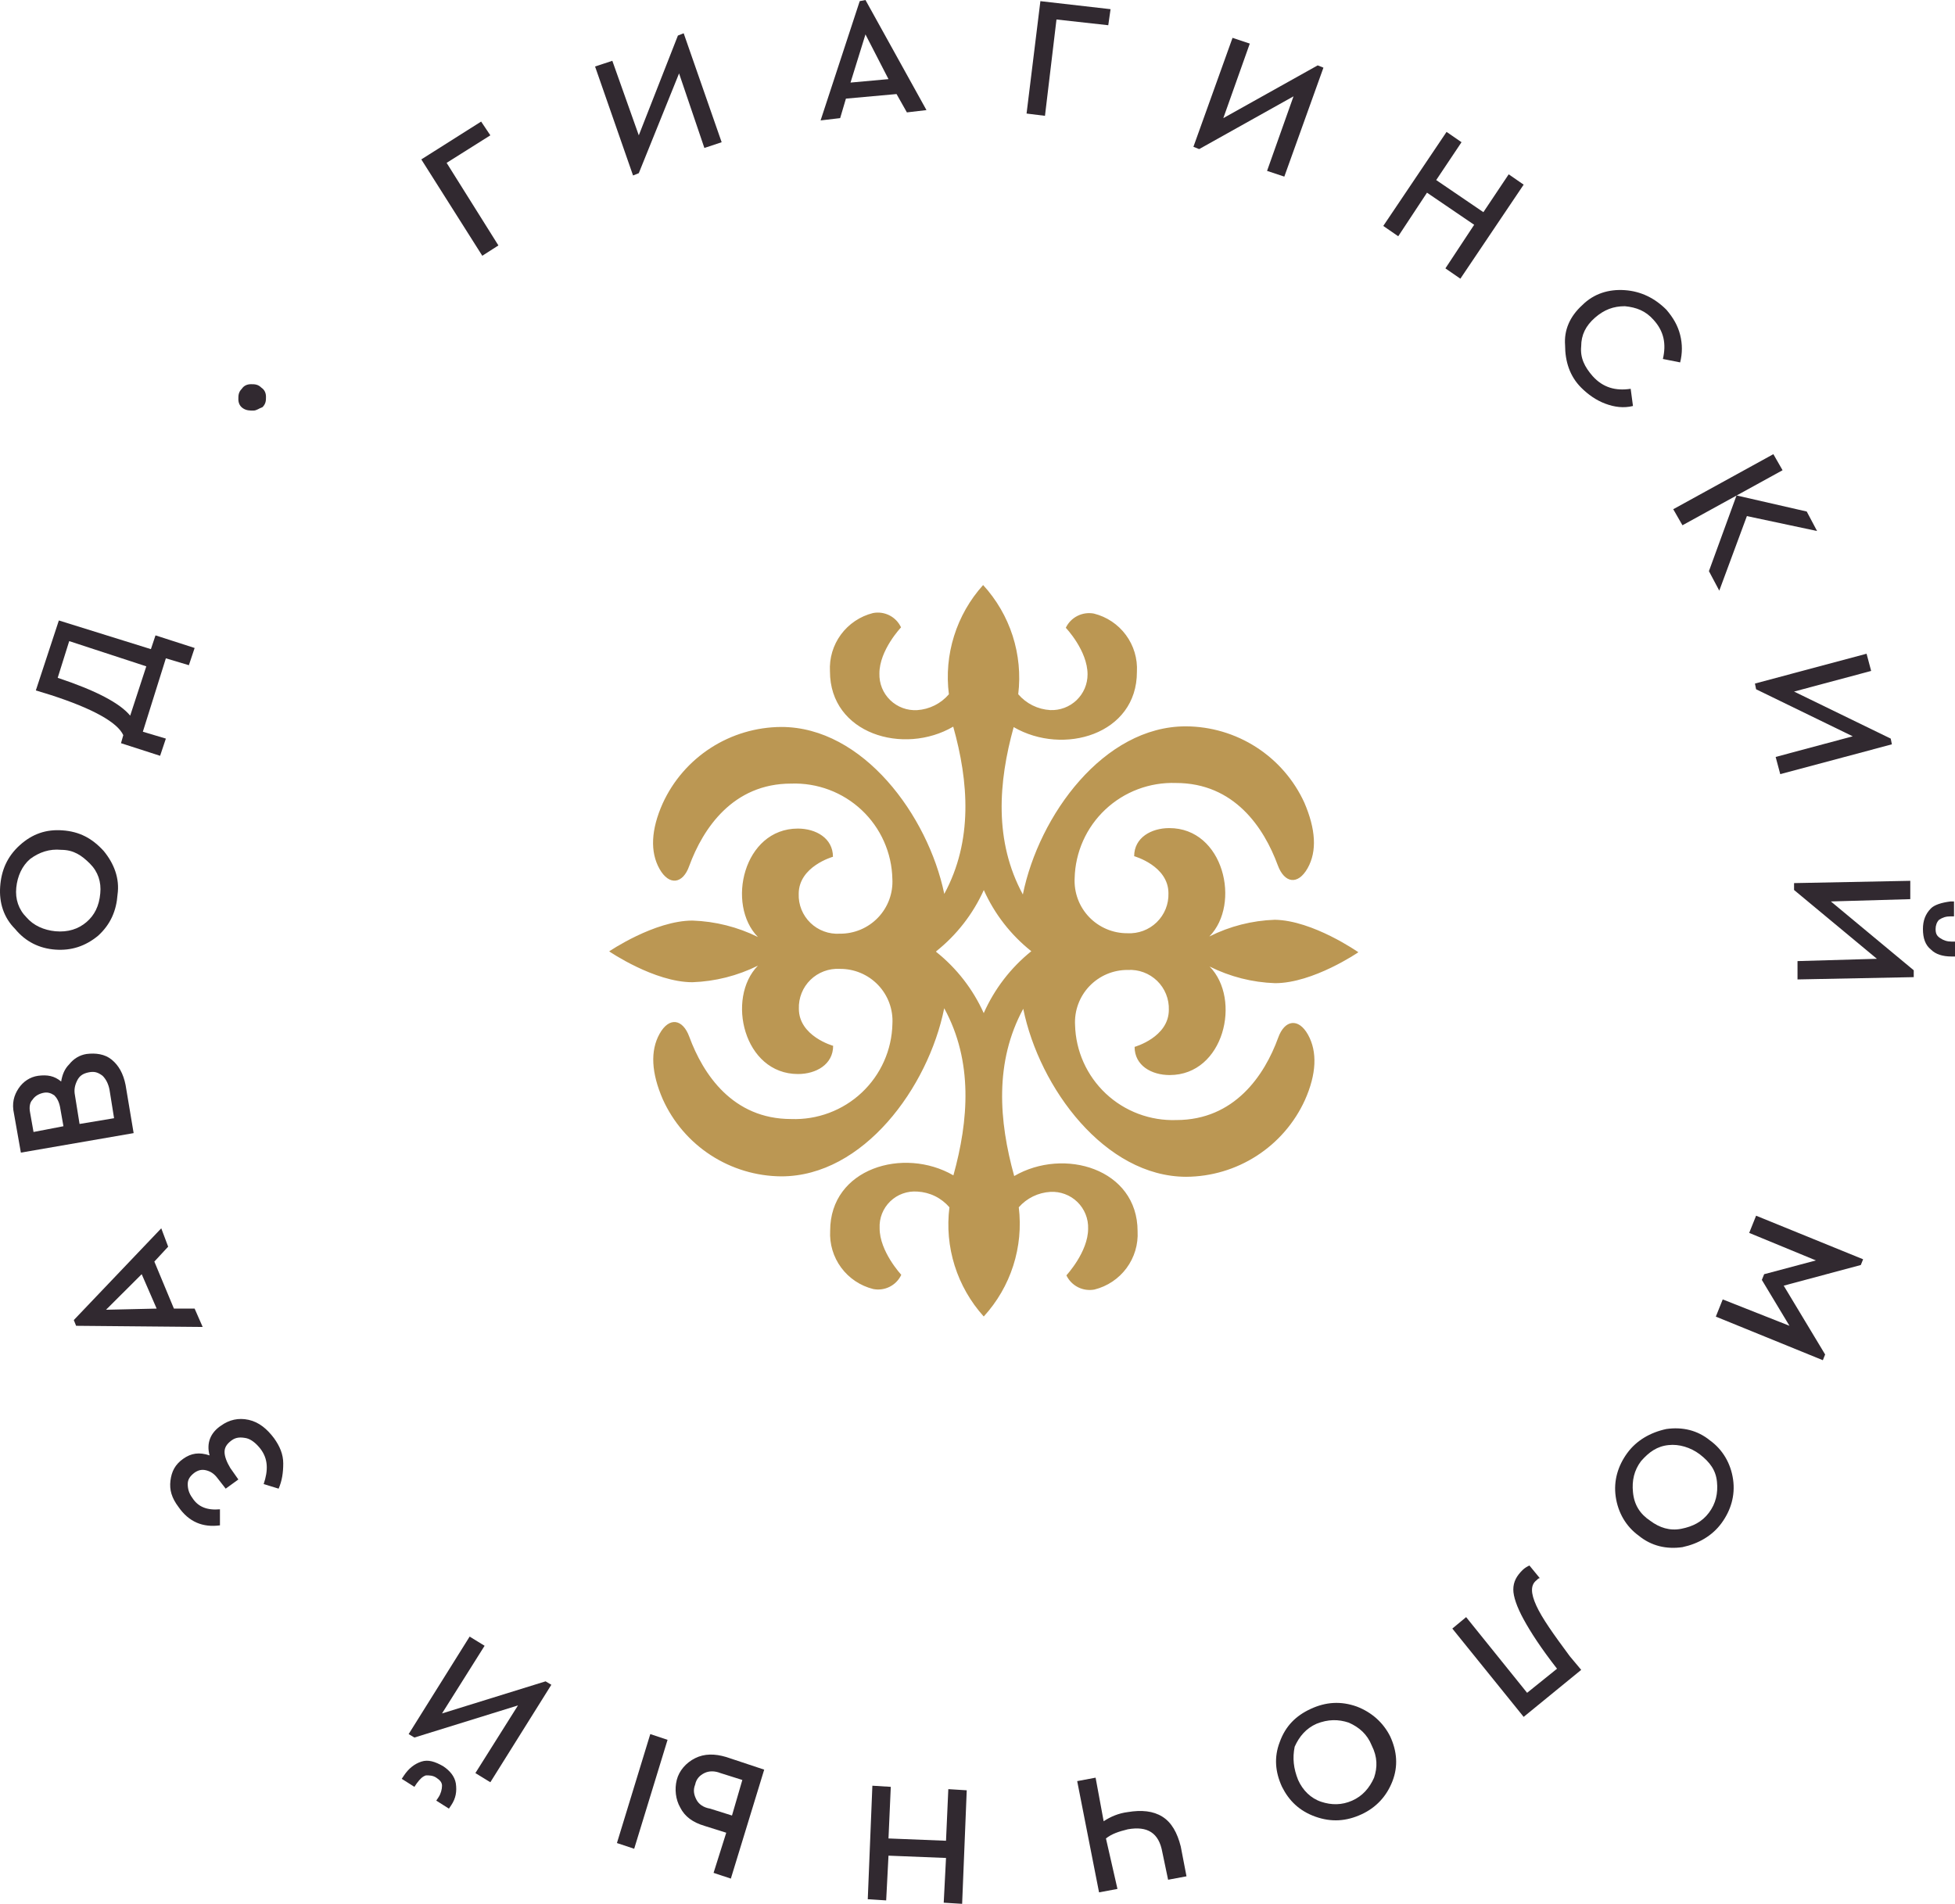 <svg width="115" height="112" viewBox="0 0 115 112" fill="none" xmlns="http://www.w3.org/2000/svg">
<g clip-path="url(#clip0)">
<path d="M28.37 15.046L24.783 9.378L28.302 7.152L28.844 7.961L26.272 9.581L29.318 14.439L28.37 15.046Z" fill="#312930"/>
<path d="M39.877 2.092L40.216 1.957L42.45 8.366L41.434 8.704L39.945 4.318L37.576 10.188L37.238 10.323L35.004 3.913L36.019 3.576L37.576 7.961L39.877 2.092Z" fill="#312930"/>
<path d="M53.347 6.612L52.738 5.533L49.76 5.802L49.421 6.949L48.27 7.084L50.572 0.067L50.91 0L54.498 6.477L53.347 6.612ZM52.264 4.655L50.91 2.024L50.03 4.858L52.264 4.655Z" fill="#312930"/>
<path d="M60.386 6.68L61.199 0.068L65.327 0.54L65.192 1.484L62.146 1.147L61.469 6.814L60.386 6.68Z" fill="#312930"/>
<path d="M77.511 3.846L77.849 3.981L75.548 10.39L74.533 10.053L76.089 5.667L70.539 8.771L70.201 8.636L72.502 2.226L73.517 2.564L71.96 6.949L77.511 3.846Z" fill="#312930"/>
<path d="M81.369 13.292L85.092 7.759L85.972 8.366L84.483 10.593L87.258 12.482L88.747 10.255L89.627 10.863L85.904 16.395L85.024 15.788L86.716 13.224L83.941 11.335L82.249 13.899L81.369 13.292Z" fill="#312930"/>
<path d="M93.079 17.947C93.756 17.272 94.636 17.002 95.583 17.07C96.531 17.137 97.343 17.542 98.02 18.217C98.426 18.689 98.697 19.161 98.832 19.701C98.968 20.241 98.968 20.781 98.832 21.32L97.817 21.118C98.02 20.241 97.885 19.499 97.275 18.824C96.802 18.284 96.26 18.082 95.583 18.014C94.906 18.014 94.365 18.217 93.823 18.689C93.282 19.161 93.011 19.701 93.011 20.376C92.944 21.051 93.214 21.59 93.688 22.13C94.297 22.805 95.042 23.007 95.922 22.872L96.057 23.884C95.516 24.019 94.974 23.952 94.433 23.749C93.891 23.547 93.417 23.21 93.011 22.805C92.334 22.13 92.064 21.253 92.064 20.308C91.996 19.431 92.334 18.622 93.079 17.947Z" fill="#312930"/>
<path d="M98.426 29.957L104.315 26.718L104.857 27.663L98.968 30.901L98.426 29.957ZM102.758 30.361L101.134 34.747L100.525 33.6L102.149 29.147L106.278 30.092L106.887 31.239L102.758 30.361Z" fill="#312930"/>
<path d="M111.219 43.451L111.287 43.788L104.721 45.542L104.45 44.53L108.985 43.316L103.3 40.549L103.232 40.212L109.798 38.458L110.068 39.47L105.533 40.684L111.219 43.451Z" fill="#312930"/>
<path d="M112.573 57.08V57.484L105.736 57.619V56.54L110.407 56.405L105.533 52.357V51.952L112.37 51.817V52.896L107.699 53.031L112.573 57.08ZM114.739 53.031H114.942V53.908H114.739C114.468 53.908 114.265 53.976 114.062 54.111C113.926 54.246 113.859 54.448 113.859 54.651C113.859 54.92 113.926 55.055 114.129 55.19C114.333 55.325 114.536 55.393 114.806 55.393H115.009V56.27H114.806C114.265 56.27 113.859 56.135 113.588 55.865C113.25 55.595 113.114 55.19 113.114 54.651C113.114 54.178 113.25 53.773 113.588 53.436C113.791 53.234 114.197 53.099 114.739 53.031Z" fill="#312930"/>
<path d="M107.361 79.682L107.226 80.019L100.931 77.455L101.337 76.443L105.263 77.995L103.638 75.296L103.774 74.959L106.819 74.149L102.894 72.53L103.3 71.518L109.595 74.082L109.459 74.419L104.924 75.634L107.361 79.682Z" fill="#312930"/>
<path d="M100.592 84.742C101.337 85.282 101.811 86.091 101.946 87.036C102.081 87.981 101.811 88.858 101.269 89.6C100.728 90.342 99.915 90.814 98.968 91.017C98.02 91.152 97.14 90.949 96.396 90.342C95.651 89.802 95.177 88.993 95.042 88.048C94.906 87.104 95.177 86.227 95.719 85.484C96.26 84.742 97.072 84.27 98.02 84.067C98.968 83.933 99.848 84.135 100.592 84.742ZM97.072 89.465C97.614 89.87 98.223 90.072 98.9 89.937C99.577 89.802 100.118 89.532 100.524 88.993C100.931 88.453 101.066 87.846 100.998 87.171C100.931 86.496 100.592 86.024 99.983 85.552C99.442 85.147 98.765 84.945 98.155 85.012C97.479 85.079 97.005 85.417 96.531 85.957C96.125 86.496 95.989 87.104 96.057 87.778C96.125 88.52 96.463 89.06 97.072 89.465Z" fill="#312930"/>
<path d="M93.012 98.236L89.627 101.002L85.431 95.807L86.243 95.133L89.83 99.586L91.59 98.169C90.643 96.954 90.033 96.01 89.627 95.267C89.221 94.525 89.018 93.918 89.018 93.513C89.018 93.041 89.221 92.704 89.56 92.366C89.695 92.231 89.83 92.164 89.966 92.096L90.575 92.839C90.507 92.839 90.439 92.906 90.372 92.974C90.033 93.243 90.033 93.716 90.372 94.458C90.71 95.2 91.387 96.145 92.335 97.427L93.012 98.236Z" fill="#312930"/>
<path d="M81.775 102.149C82.181 103.027 82.249 103.904 81.911 104.781C81.572 105.658 80.963 106.333 80.083 106.737C79.203 107.142 78.323 107.21 77.376 106.872C76.428 106.535 75.819 105.928 75.413 105.118C75.007 104.241 74.939 103.364 75.277 102.487C75.616 101.542 76.225 100.935 77.105 100.53C77.985 100.125 78.865 100.058 79.812 100.395C80.692 100.733 81.369 101.34 81.775 102.149ZM76.36 104.713C76.631 105.32 77.105 105.793 77.714 105.995C78.323 106.198 78.932 106.198 79.541 105.928C80.151 105.658 80.557 105.186 80.828 104.578C81.031 103.971 81.031 103.364 80.692 102.689C80.421 102.014 79.948 101.61 79.338 101.34C78.729 101.137 78.12 101.137 77.443 101.407C76.834 101.677 76.428 102.149 76.157 102.757C76.022 103.431 76.09 104.039 76.36 104.713Z" fill="#312930"/>
<path d="M65.733 111.123L64.65 111.325L63.364 104.781L64.447 104.578L64.921 107.142C65.327 106.872 65.801 106.67 66.343 106.602C67.155 106.468 67.832 106.535 68.373 106.872C68.915 107.21 69.253 107.817 69.456 108.627L69.794 110.381L68.712 110.583L68.373 108.964C68.17 107.817 67.493 107.412 66.343 107.615C65.801 107.749 65.395 107.884 65.056 108.154L65.733 111.123Z" fill="#312930"/>
<path d="M56.867 105.321L56.596 112L55.513 111.933L55.648 109.301L52.264 109.166L52.128 111.798L51.045 111.73L51.316 105.051L52.399 105.118L52.264 108.154L55.648 108.289L55.783 105.253L56.867 105.321Z" fill="#312930"/>
<path d="M39.268 102.352L37.305 108.761L36.29 108.424L38.252 102.014L39.268 102.352ZM44.953 104.106L42.991 110.516L41.975 110.178L42.72 107.817L41.434 107.412C40.757 107.21 40.283 106.872 40.012 106.332C39.742 105.86 39.674 105.253 39.809 104.713C39.945 104.173 40.351 103.701 40.892 103.431C41.434 103.161 42.043 103.161 42.72 103.364L44.953 104.106ZM43.667 104.713L42.381 104.308C42.043 104.173 41.705 104.173 41.434 104.308C41.163 104.443 40.96 104.646 40.892 104.983C40.757 105.32 40.825 105.59 40.96 105.86C41.095 106.13 41.366 106.332 41.772 106.4L43.058 106.805L43.667 104.713Z" fill="#312930"/>
<path d="M26.543 106.198L26.407 106.4L25.663 105.928L25.798 105.725C25.934 105.523 26.001 105.253 26.001 105.051C26.001 104.848 25.866 104.713 25.663 104.578C25.46 104.443 25.257 104.443 25.054 104.443C24.851 104.511 24.715 104.646 24.512 104.916L24.377 105.118L23.632 104.646L23.768 104.443C24.038 104.039 24.377 103.769 24.783 103.634C25.189 103.499 25.595 103.634 26.069 103.904C26.475 104.174 26.746 104.511 26.814 104.916C26.881 105.388 26.814 105.793 26.543 106.198ZM24.377 102.217L24.038 102.014L27.626 96.279L28.506 96.819L26.001 100.8L32.093 98.911L32.432 99.113L28.844 104.848L27.964 104.308L30.469 100.328L24.377 102.217Z" fill="#312930"/>
<path d="M13.006 83.865C13.479 83.528 14.021 83.393 14.63 83.528C15.239 83.663 15.713 84.067 16.119 84.607C16.458 85.079 16.661 85.552 16.661 86.091C16.661 86.631 16.593 87.104 16.39 87.576L15.51 87.306C15.781 86.496 15.781 85.822 15.307 85.214C15.036 84.877 14.765 84.675 14.495 84.607C14.156 84.54 13.886 84.54 13.615 84.742C13.344 84.945 13.209 85.147 13.209 85.417C13.209 85.687 13.344 86.024 13.547 86.361L14.021 87.036L13.276 87.576L12.803 86.969C12.6 86.699 12.396 86.564 12.126 86.496C11.855 86.429 11.652 86.496 11.449 86.631C11.178 86.834 11.043 87.036 11.043 87.306C11.043 87.576 11.11 87.846 11.313 88.116C11.652 88.655 12.193 88.858 12.938 88.79V89.735C11.923 89.87 11.11 89.532 10.501 88.655C10.095 88.116 9.96 87.643 10.027 87.104C10.095 86.564 10.298 86.159 10.772 85.822C11.246 85.484 11.72 85.417 12.329 85.619C12.126 84.877 12.396 84.27 13.006 83.865Z" fill="#312930"/>
<path d="M9.892 73.34L9.079 74.217L10.23 76.983H11.448L11.922 78.063L4.477 77.995L4.341 77.658L9.486 72.26L9.892 73.34ZM8.335 74.959L6.237 77.051L9.215 76.983L8.335 74.959Z" fill="#312930"/>
<path d="M5.086 62.005C5.627 61.937 6.169 62.005 6.575 62.342C6.981 62.679 7.252 63.152 7.387 63.827L7.861 66.66L1.228 67.807L0.822 65.513C0.686 64.906 0.822 64.434 1.092 64.029C1.363 63.624 1.769 63.354 2.243 63.287C2.785 63.219 3.191 63.287 3.597 63.624C3.665 63.219 3.8 62.882 4.071 62.612C4.341 62.275 4.68 62.072 5.086 62.005ZM1.769 65.446L1.972 66.593L3.732 66.255L3.529 65.108C3.461 64.771 3.326 64.569 3.191 64.434C2.988 64.299 2.785 64.231 2.514 64.299C2.243 64.366 2.04 64.501 1.905 64.704C1.769 64.839 1.702 65.108 1.769 65.446ZM5.221 63.084C4.883 63.152 4.68 63.287 4.544 63.557C4.409 63.827 4.341 64.096 4.409 64.434L4.68 66.121L6.71 65.783L6.44 64.096C6.372 63.759 6.237 63.489 6.034 63.287C5.763 63.084 5.56 63.017 5.221 63.084Z" fill="#312930"/>
<path d="M3.259 55.865C2.311 55.798 1.499 55.393 0.89 54.651C0.213 53.976 -0.058 53.099 0.01 52.154C0.077 51.21 0.416 50.4 1.16 49.725C1.905 49.051 2.717 48.781 3.665 48.848C4.68 48.916 5.425 49.321 6.101 50.063C6.711 50.805 7.049 51.682 6.914 52.627C6.846 53.571 6.508 54.381 5.763 55.055C5.018 55.663 4.206 55.932 3.259 55.865ZM3.597 49.995C2.92 49.928 2.311 50.13 1.769 50.535C1.296 50.94 1.025 51.547 0.957 52.222C0.89 52.896 1.093 53.504 1.566 53.976C1.973 54.448 2.582 54.718 3.259 54.785C4.003 54.853 4.612 54.651 5.086 54.246C5.56 53.841 5.831 53.301 5.898 52.559C5.966 51.884 5.763 51.277 5.289 50.805C4.815 50.333 4.342 49.995 3.597 49.995Z" fill="#312930"/>
<path d="M8.877 38.188L9.147 37.378L11.449 38.12L11.11 39.133L9.757 38.728L8.403 43.046L9.757 43.451L9.418 44.463L7.117 43.721L7.252 43.248C6.914 42.506 5.492 41.696 2.988 40.887L2.108 40.617L3.462 36.501L8.877 38.188ZM7.658 42.101L8.606 39.2L4.071 37.716L3.394 39.875C5.628 40.617 7.049 41.359 7.658 42.101Z" fill="#312930"/>
<path d="M14.901 24.154C14.698 24.154 14.495 24.154 14.292 24.019C14.089 23.884 14.021 23.682 14.021 23.48C14.021 23.277 14.021 23.075 14.224 22.872C14.359 22.67 14.562 22.602 14.766 22.602C14.969 22.602 15.172 22.602 15.375 22.805C15.578 22.94 15.646 23.142 15.646 23.345C15.646 23.547 15.646 23.749 15.442 23.952C15.239 24.019 15.104 24.154 14.901 24.154Z" fill="#312930"/>
<path fill-rule="evenodd" clip-rule="evenodd" d="M53.017 74.995C53.017 74.995 51.737 73.624 51.743 72.253C51.728 71.961 51.776 71.669 51.883 71.397C51.991 71.126 52.155 70.879 52.365 70.676C52.575 70.472 52.826 70.315 53.102 70.216C53.378 70.116 53.672 70.077 53.964 70.099C54.325 70.118 54.678 70.209 55.002 70.368C55.326 70.527 55.614 70.751 55.849 71.024C55.703 72.176 55.808 73.347 56.156 74.455C56.505 75.563 57.088 76.584 57.867 77.448C58.654 76.588 59.247 75.569 59.602 74.46C59.958 73.351 60.069 72.178 59.928 71.023C60.162 70.757 60.446 70.54 60.765 70.384C61.084 70.229 61.43 70.138 61.785 70.117C62.077 70.1 62.369 70.145 62.642 70.247C62.916 70.349 63.166 70.507 63.375 70.711C63.584 70.915 63.748 71.16 63.857 71.43C63.966 71.701 64.017 71.991 64.007 72.283C64.008 73.654 62.729 75.026 62.729 75.026C62.872 75.328 63.112 75.573 63.411 75.725C63.71 75.876 64.051 75.924 64.38 75.862C65.137 75.673 65.804 75.227 66.267 74.601C66.73 73.976 66.959 73.209 66.917 72.432C66.915 68.751 62.581 67.484 59.659 69.185C58.757 65.942 58.494 62.473 60.191 59.346C61.142 64.015 65.01 69.224 69.777 69.229C71.251 69.221 72.691 68.792 73.928 67.993C75.165 67.194 76.147 66.059 76.757 64.722C77.444 63.186 77.499 61.87 76.941 60.869C76.383 59.868 75.565 59.985 75.187 61.048C74.383 63.263 72.616 65.889 69.198 65.891C68.437 65.917 67.679 65.793 66.966 65.526C66.254 65.259 65.602 64.854 65.048 64.334C64.494 63.813 64.049 63.189 63.738 62.496C63.428 61.804 63.258 61.056 63.239 60.298C63.216 59.879 63.28 59.46 63.426 59.067C63.572 58.674 63.797 58.314 64.087 58.011C64.378 57.708 64.728 57.467 65.115 57.303C65.502 57.14 65.919 57.057 66.34 57.061C66.656 57.042 66.974 57.09 67.271 57.2C67.568 57.311 67.838 57.482 68.066 57.702C68.293 57.923 68.472 58.188 68.59 58.481C68.709 58.774 68.765 59.089 68.755 59.405C68.756 61.023 66.741 61.586 66.741 61.586C66.741 62.683 67.732 63.245 68.805 63.244C72.01 63.243 73.04 58.779 71.155 56.86C72.353 57.46 73.667 57.794 75.007 57.839C77.249 57.838 79.904 56.02 79.904 56.02C79.904 56.02 77.227 54.143 74.985 54.109C73.647 54.155 72.335 54.49 71.14 55.091C73.017 53.177 71.984 48.708 68.779 48.716C67.719 48.716 66.715 49.279 66.716 50.369C66.716 50.369 68.731 50.93 68.732 52.548C68.742 52.864 68.686 53.179 68.568 53.473C68.449 53.766 68.271 54.032 68.044 54.253C67.817 54.475 67.547 54.646 67.249 54.758C66.953 54.869 66.635 54.918 66.319 54.901C65.897 54.904 65.48 54.82 65.093 54.656C64.705 54.492 64.355 54.251 64.065 53.948C63.774 53.644 63.549 53.285 63.403 52.891C63.257 52.497 63.193 52.078 63.215 51.659C63.233 50.901 63.403 50.153 63.712 49.46C64.022 48.767 64.467 48.143 65.021 47.622C65.575 47.102 66.226 46.696 66.939 46.428C67.651 46.16 68.409 46.036 69.17 46.062C72.609 46.061 74.35 48.693 75.163 50.9C75.555 51.963 76.346 52.086 76.917 51.078C77.487 50.07 77.39 48.767 76.729 47.225C76.119 45.888 75.137 44.754 73.899 43.957C72.661 43.16 71.22 42.734 69.746 42.73C64.931 42.731 61.116 47.951 60.168 52.62C58.468 49.487 58.728 46.018 59.628 42.775C62.552 44.474 66.885 43.204 66.877 39.522C66.921 38.746 66.692 37.98 66.229 37.354C65.767 36.728 65.1 36.283 64.344 36.095C64.015 36.034 63.675 36.083 63.376 36.234C63.078 36.385 62.838 36.631 62.694 36.932C62.694 36.932 63.974 38.268 63.974 39.674C63.974 39.958 63.917 40.239 63.806 40.5C63.694 40.761 63.53 40.996 63.325 41.193C63.119 41.389 62.875 41.541 62.609 41.641C62.342 41.741 62.058 41.786 61.774 41.773C61.414 41.752 61.062 41.658 60.739 41.498C60.416 41.338 60.13 41.114 59.896 40.841C60.036 39.685 59.924 38.513 59.568 37.404C59.211 36.295 58.618 35.276 57.83 34.417C57.051 35.282 56.469 36.303 56.122 37.412C55.774 38.52 55.67 39.69 55.817 40.843C55.584 41.114 55.3 41.337 54.98 41.497C54.66 41.657 54.31 41.752 53.953 41.776C53.661 41.793 53.369 41.75 53.096 41.648C52.822 41.547 52.572 41.389 52.363 41.186C52.154 40.983 51.989 40.738 51.88 40.468C51.772 40.198 51.721 39.908 51.73 39.617C51.73 38.245 53.002 36.908 53.002 36.908C52.861 36.603 52.622 36.355 52.323 36.202C52.023 36.049 51.681 36.001 51.351 36.065C50.595 36.255 49.93 36.702 49.468 37.327C49.007 37.953 48.778 38.719 48.821 39.495C48.822 43.176 53.156 44.45 56.072 42.748C56.981 45.984 57.244 49.454 55.546 52.587C54.588 47.98 50.769 42.764 45.954 42.766C44.482 42.774 43.042 43.202 41.807 43.999C40.571 44.797 39.59 45.931 38.981 47.266C38.294 48.803 38.232 50.119 38.797 51.12C39.361 52.121 40.173 52.004 40.544 50.941C41.355 48.733 43.114 46.099 46.533 46.098C47.294 46.07 48.054 46.194 48.767 46.461C49.48 46.728 50.133 47.134 50.687 47.655C51.242 48.176 51.687 48.802 51.996 49.496C52.306 50.19 52.475 50.938 52.492 51.697C52.516 52.115 52.453 52.534 52.308 52.927C52.163 53.32 51.938 53.679 51.648 53.982C51.358 54.285 51.008 54.525 50.621 54.688C50.234 54.85 49.818 54.932 49.398 54.928C49.081 54.947 48.764 54.901 48.466 54.79C48.168 54.68 47.897 54.51 47.67 54.289C47.442 54.068 47.264 53.802 47.145 53.509C47.027 53.215 46.971 52.9 46.983 52.584C46.982 50.966 48.997 50.403 48.997 50.403C48.997 49.313 47.999 48.744 46.933 48.744C43.734 48.746 42.704 53.209 44.583 55.122C43.384 54.531 42.074 54.202 40.737 54.156C38.495 54.157 35.834 55.968 35.834 55.968C35.834 55.968 38.49 57.784 40.732 57.783C42.071 57.736 43.384 57.403 44.584 56.808C42.706 58.722 43.74 63.185 46.945 63.184C48.005 63.183 49.008 62.621 49.008 61.524C49.008 61.524 46.992 60.962 46.992 59.344C46.981 59.029 47.036 58.714 47.154 58.421C47.271 58.128 47.449 57.862 47.675 57.642C47.902 57.421 48.172 57.25 48.469 57.139C48.766 57.028 49.082 56.98 49.398 56.998C49.819 56.994 50.236 57.075 50.624 57.238C51.012 57.401 51.361 57.642 51.652 57.945C51.942 58.249 52.167 58.608 52.312 59.002C52.457 59.396 52.519 59.815 52.495 60.233C52.478 60.992 52.311 61.741 52.001 62.434C51.692 63.128 51.247 63.754 50.693 64.275C50.139 64.796 49.487 65.201 48.774 65.468C48.061 65.736 47.301 65.859 46.54 65.831C43.101 65.832 41.36 63.2 40.547 60.992C40.162 59.937 39.364 59.806 38.8 60.815C38.237 61.823 38.32 63.132 38.987 64.668C39.592 66.011 40.571 67.153 41.808 67.957C43.044 68.761 44.487 69.194 45.964 69.204C50.779 69.202 54.601 63.983 55.542 59.314C57.249 62.44 56.982 65.909 56.082 69.145C53.165 67.453 48.832 68.723 48.833 72.405C48.79 73.181 49.019 73.947 49.481 74.573C49.943 75.198 50.61 75.644 51.366 75.832C51.695 75.897 52.037 75.85 52.336 75.698C52.636 75.546 52.875 75.299 53.017 74.995ZM55.073 55.961C56.279 54.999 57.238 53.765 57.871 52.36C58.499 53.766 59.458 55 60.665 55.959C59.454 56.933 58.495 58.182 57.867 59.601C57.234 58.194 56.274 56.958 55.066 55.995" fill="#BB9753"/>
</g>
<defs>
<clipPath id="clip0">
<rect width="115" height="112" fill="white"/>
</clipPath>
</defs>
</svg>
